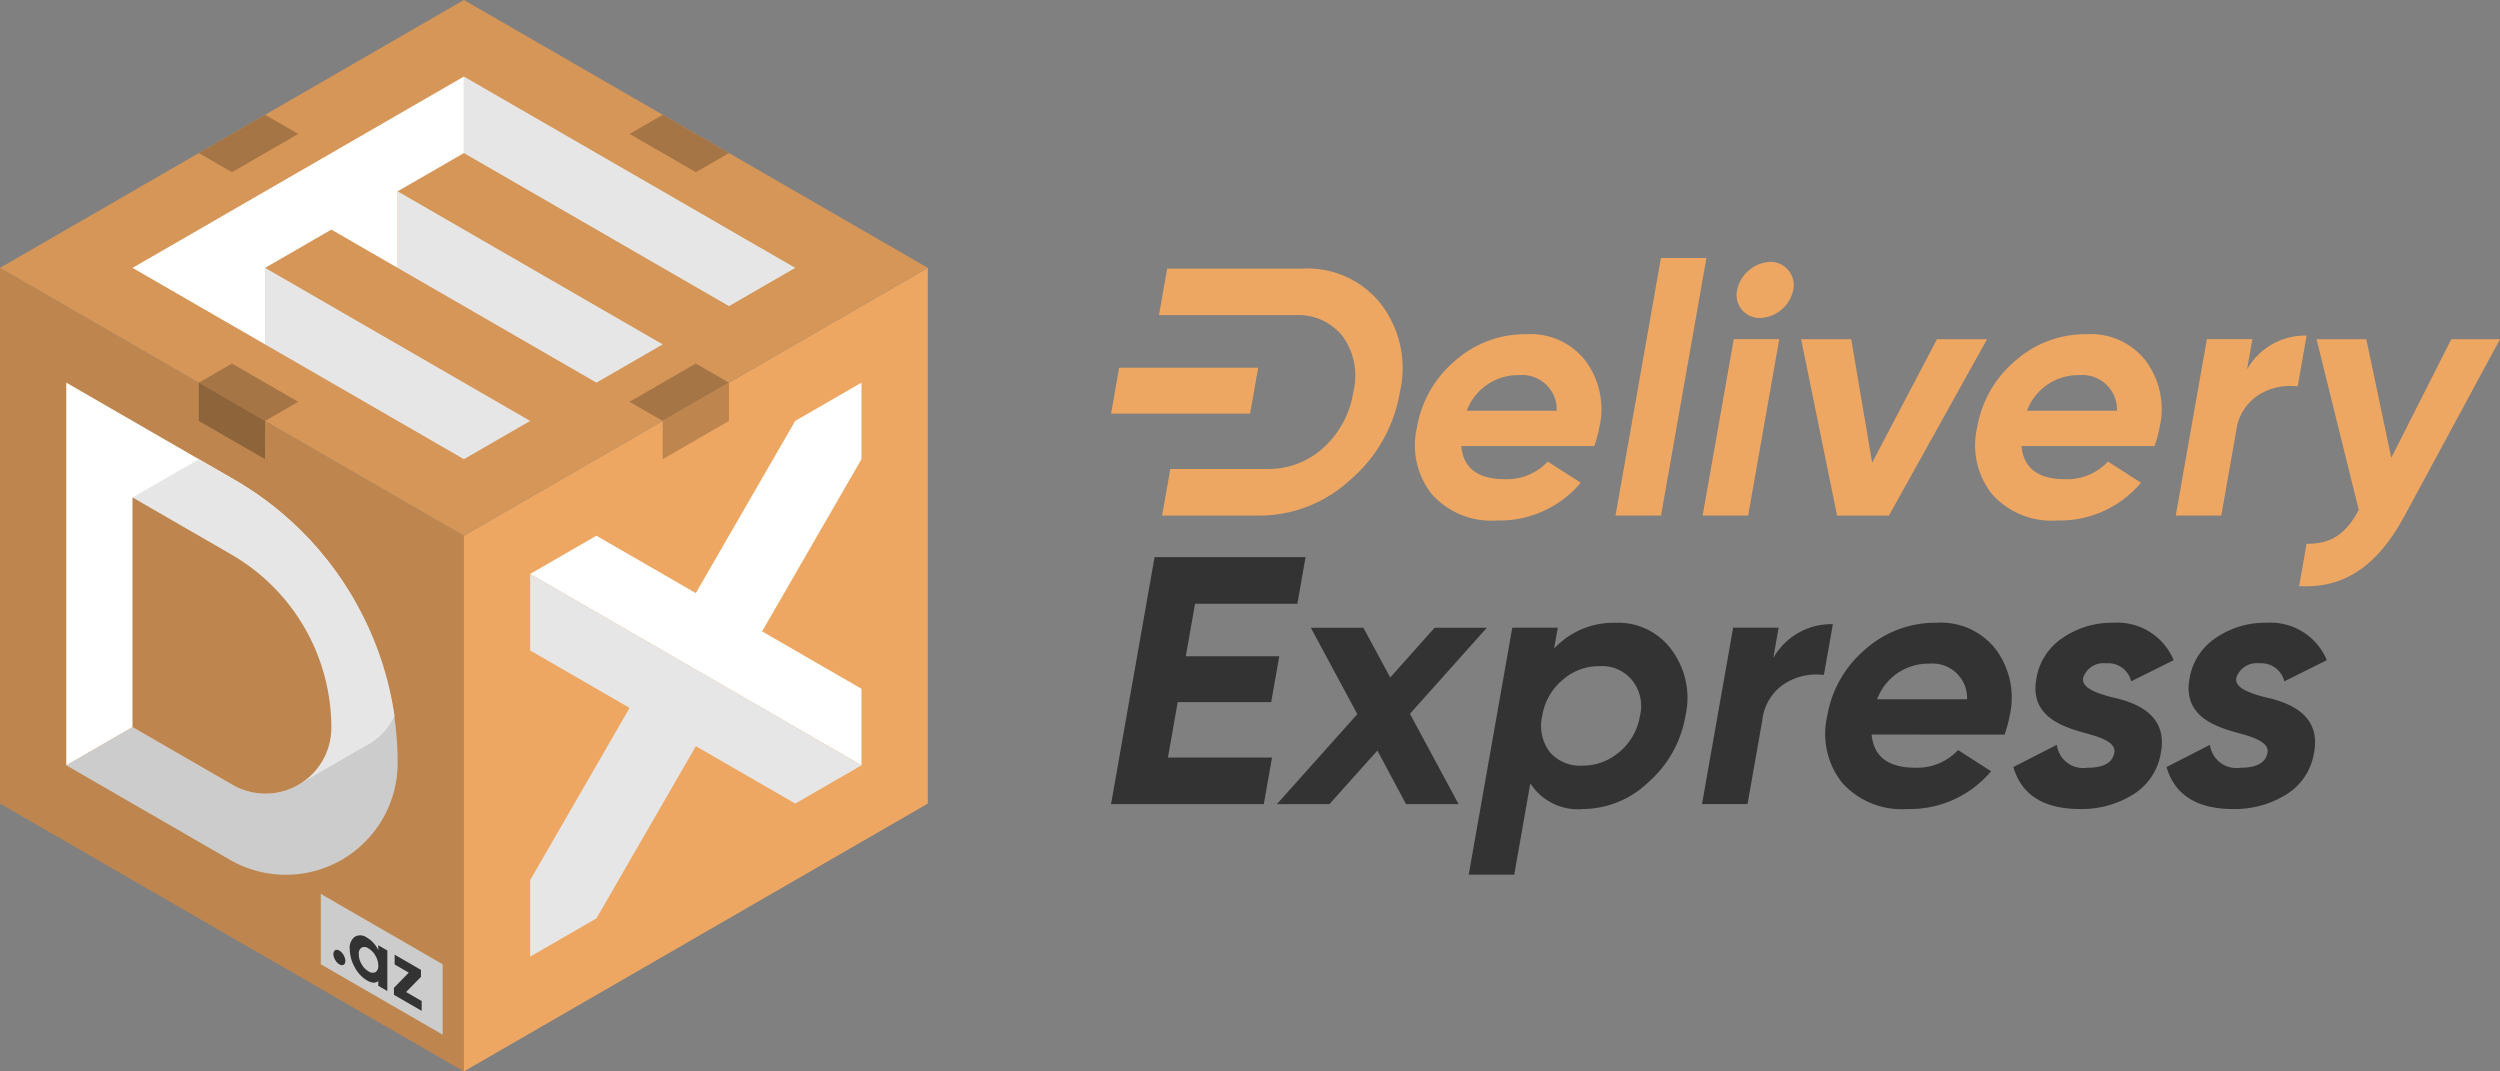 <svg xmlns="http://www.w3.org/2000/svg" width="210" height="90" viewBox="0 0 210 90">
  <rect x="0" y="0" width="210" height="90" fill="#808080" stroke="none"/>
  <g id="Group_45" data-name="Group 45" transform="translate(3392.678 -5390.536)">
    <g id="Group_42" data-name="Group 42" transform="translate(-3392.678 5390.536)">
      <path id="Path_3360" data-name="Path 3360" d="M-3392.678,5465.536v45l38.968,22.5v-45Z" transform="translate(3392.678 -5443.036)" fill="#be864e"/>
      <path id="Path_3361" data-name="Path 3361" d="M-3374.122,5572.285h0l13.748,7.938a9.391,9.391,0,0,0,14.086-8.133h0a27.481,27.481,0,0,0-3.685-13.75Z" transform="translate(3379.689 -5508)" fill="#ccc"/>
      <path id="Path_3362" data-name="Path 3362" d="M-3360.037,5505.812l-14.085-8.131v32.142l24.15-13.944A27.484,27.484,0,0,0-3360.037,5505.812Z" transform="translate(3379.689 -5465.538)" fill="#fff"/>
      <path id="Path_3363" data-name="Path 3363" d="M-3347.048,5520.825l-2.941-1.7-5.577,3.208v19.286l8.4,4.851a5.48,5.48,0,0,0,5.542-.007l.02-.01.02-.012.019-.01.019-.012.02-.01.019-.012.019-.011.019-.011.02-.011.02-.012.02-.01.019-.012.019-.012.02-.01.019-.012.019-.01.02-.012.019-.011.02-.011.019-.011.02-.011.019-.011.02-.012.019-.012.019-.01.02-.012.019-.01.019-.012.02-.011.02-.011.019-.011.019-.011.02-.011.019-.012.019-.012.02-.01.019-.012.02-.01.02-.012.019-.01.02-.012.02-.011.019-.011.02-.011.019-.012.02-.012.019-.01.019-.012.02-.01.019-.012.02-.01.019-.012.02-.011.019-.011.019-.011.02-.012.019-.012.02-.01.019-.012.02-.01.019-.012.02-.01.019-.012.019-.011.02-.011.019-.011.019-.012.02-.01.02-.012.019-.012.02-.01.019-.012.02-.01.02-.012.019-.011.02-.011.019-.011.02-.011.019-.011.019-.012.02-.012.019-.01.02-.012.019-.01.019-.012.02-.011.019-.011.02-.011.019-.011.02-.011.019-.012.02-.012.019-.01.02-.012.019-.01.019-.012.02-.01.019-.012.019-.011.019-.011.019-.011.02-.012.019-.012.019-.01.02-.012.02-.011.019-.012.02-.01.019-.012.019-.011.02-.011.019-.011.02-.012.019-.012.019-.01.02-.012.02-.01.019-.012.019-.01.02-.012.02-.011.019-.011.02-.011.019-.011.02-.012.019-.01.02-.012.019-.01.02-.012.019-.01.019-.012.02-.011.02-.011.019-.011.02-.011.019-.011.02-.012.02-.012.019-.01.019-.012.019-.01.02-.012.02-.01.019-.012.02-.011.019-.011.02-.011.019-.012.019-.012.02-.01.019-.012.019-.01.02-.012.019-.01.019-.012.02-.011.019-.011.019-.011.02-.012.019-.012.02-.01.019-.012.019-.01.02-.012.02-.01.019-.012.019-.011.019-.011.02-.011.019-.012.02-.012.019-.01.02-.012.019-.01.02-.012.019-.01.02-.012.019-.011.019-.011.02-.011.02-.011.019-.011.019-.012.02-.012.019-.011.02-.012.019-.01.019-.012.02-.011.019-.011.02-.011.019-.011.02-.012.019-.01.02-.012.02-.011.019-.012.02-.01.019-.012.019-.011.019-.011.02-.011.019-.011.02-.012.019-.01.02-.012.02-.01.019-.012.019-.01.019-.012.02-.01.02-.012.019-.011.02-.011.019-.011.02-.012.019-.012.019-.01.02-.012.02-.011.019-.012.019-.01.02-.012.019-.011.02-.011.019-.011.019-.012.02-.012.019-.01.02-.012.019-.011.02-.012.019-.01.019-.012.02-.011.02-.011.019-.011.02-.011.02-.012.019-.01.02-.012.019-.01.02-.012.02-.01.019-.012.02-.011.019-.011.02-.011.019-.011.02-.012.019-.01.019-.012.02-.01.019-.012.02-.01.019-.012.019-.01.02-.012.019-.011.02-.012.019-.012.02-.01.019-.012.019-.011.02-.012.019-.01.02-.012.02-.011.019-.011.019-.011.02-.011.019-.012.019-.01.019-.012.02-.01.02-.012.019-.01.02-.012.019-.011.02-.011.019-.011.019-.011.02-.012.019-.01.02-.012.019-.01.02-.012.019-.01.02-.012.019-.01.019-.012.02-.011.019-.011.019-.011.02-.012.019-.012.02-.01.02-.012.019-.011a5.537,5.537,0,0,0,2.248-2.424A27.5,27.5,0,0,0-3347.048,5520.825Z" transform="translate(3366.699 -5480.55)" fill="#e6e6e6"/>
      <path id="Path_3364" data-name="Path 3364" d="M-3355.566,5529.821v19.286l8.4,4.851a5.533,5.533,0,0,0,8.3-4.792h0a16.806,16.806,0,0,0-8.4-14.553Z" transform="translate(3366.699 -5488.035)" fill="#be864e"/>
      <path id="Path_3365" data-name="Path 3365" d="M-3262.785,5533.036l38.967-22.5v-45l-38.967,22.5Z" transform="translate(3301.753 -5443.036)" fill="#eda762"/>
      <path id="Path_3366" data-name="Path 3366" d="M-3216.4,5523.393l-8.35-4.821,8.35-14.464v-6.429l-5.566,3.214-8.351,14.465-8.35-4.822-5.567,3.214,27.834,16.072Z" transform="translate(3288.764 -5465.536)" fill="#fff"/>
      <path id="Path_3367" data-name="Path 3367" d="M-3244.229,5551.25h0v6.428l8.35,4.822-8.35,14.465v6.428l5.567-3.215,8.35-14.463,8.351,4.821,5.566-3.215h0Z" transform="translate(3288.764 -5503.037)" fill="#e6e6e6"/>
      <path id="Path_3368" data-name="Path 3368" d="M-3392.678,5413.036l38.968-22.5,38.968,22.5-38.968,22.5Z" transform="translate(3392.678 -5390.536)" fill="#d59658"/>
      <path id="Path_3369" data-name="Path 3369" d="M-3281.342,5444.108v6.429l5.567,3.213,11.134,6.429,5.566-3.213Z" transform="translate(3314.742 -5428.037)" fill="#e6e6e6"/>
      <path id="Path_3370" data-name="Path 3370" d="M-3318.454,5465.536v6.429l16.7,9.642,5.567-3.213-5.567-3.215Z" transform="translate(3340.721 -5443.036)" fill="#e6e6e6"/>
      <path id="Path_3371" data-name="Path 3371" d="M-3338.865,5424.821l5.567,3.215v-6.429l5.567-3.214v-6.428l-27.834,16.072,11.134,6.428v-6.428Z" transform="translate(3366.699 -5405.536)" fill="#fff"/>
      <path id="Path_3372" data-name="Path 3372" d="M-3240.518,5431.25l5.566-3.213-27.834-16.072v6.428Z" transform="translate(3301.753 -5405.536)" fill="#e6e6e6"/>
      <path id="Path_3373" data-name="Path 3373" d="M-3334.227,5492.322l-2.783,1.607,5.567,3.214,2.783-1.606Z" transform="translate(3353.711 -5461.786)" fill="#a67545"/>
      <path id="Path_3374" data-name="Path 3374" d="M-3213.611,5422.679l-2.784,1.607,5.566,3.214,2.784-1.607Z" transform="translate(3269.28 -5413.036)" fill="#a67545"/>
      <path id="Path_3375" data-name="Path 3375" d="M-3331.443,5500.893l-5.567-3.214,0,3.217,5.562,3.212Z" transform="translate(3353.711 -5465.536)" fill="#8e643b"/>
      <path id="Path_3376" data-name="Path 3376" d="M-3216.4,5495.538l2.783,1.606,5.567-3.214-2.784-1.607Z" transform="translate(3269.28 -5461.786)" fill="#a67545"/>
      <path id="Path_3377" data-name="Path 3377" d="M-3337.01,5425.893l2.783,1.607,5.566-3.214-2.783-1.607Z" transform="translate(3353.711 -5413.036)" fill="#a67545"/>
      <path id="Path_3378" data-name="Path 3378" d="M-3201.55,5497.679l-5.567,3.214v3.215l5.567-3.215Z" transform="translate(3262.785 -5465.536)" fill="#be864e"/>
      <g id="Group_41" data-name="Group 41" transform="translate(26.947 75.088)">
        <path id="Path_3379" data-name="Path 3379" d="M-3292.617,5646.741v5.912l-10.237-5.912v-5.911Z" transform="translate(3302.854 -5640.83)" fill="#ccc"/>
        <g id="Group_40" data-name="Group 40" transform="translate(1.061 3.475)">
          <path id="Path_3380" data-name="Path 3380" d="M-3299.173,5657.333c-.2-.338-.2-.7,0-.817s.513.073.708.409.2.706,0,.817S-3298.978,5657.67-3299.173,5657.333Z" transform="translate(3299.319 -5655.262)" fill="#333"/>
          <path id="Path_3381" data-name="Path 3381" d="M-3292.355,5653.25l.761.439v3.407l-.761-.44v-.4c-.23.2-.549.18-.961-.058a2.783,2.783,0,0,1-1.015-1.1,3.17,3.17,0,0,1-.418-1.523,1.155,1.155,0,0,1,.418-1.032.92.92,0,0,1,1.015.062,2.4,2.4,0,0,1,.961,1.053Zm-.82,2.19a.571.571,0,0,0,.584.071.59.59,0,0,0,.236-.559,1.6,1.6,0,0,0-.236-.824,1.567,1.567,0,0,0-.584-.609.553.553,0,0,0-.584-.066.59.59,0,0,0-.23.555,1.668,1.668,0,0,0,.23.828A1.594,1.594,0,0,0-3293.175,5655.441Z" transform="translate(3296.121 -5652.413)" fill="#333"/>
          <path id="Path_3382" data-name="Path 3382" d="M-3281.357,5660.988l1.31.756v.824l-2.33-1.346v-.585l1.245-1.277-1.186-.686v-.824l2.212,1.278v.585Z" transform="translate(3287.46 -5656.22)" fill="#333"/>
        </g>
      </g>
    </g>
    <g id="Group_44" data-name="Group 44" transform="translate(-3299.347 5412.209)">
      <path id="Path_3383" data-name="Path 3383" d="M-2992.56,5493.506c.175,1.867,1.406,2.786,3.687,2.786a4.717,4.717,0,0,0,3.581-1.483l2.769,1.779a8.9,8.9,0,0,1-7.02,3.17,6.7,6.7,0,0,1-5.5-2.222,6.6,6.6,0,0,1-1.236-5.6,9.334,9.334,0,0,1,3.176-5.571,8.856,8.856,0,0,1,6.027-2.252,5.821,5.821,0,0,1,4.966,2.252,6.793,6.793,0,0,1,1.151,5.571,10.852,10.852,0,0,1-.425,1.571Zm8.02-2.964a2.9,2.9,0,0,0-3.147-2.992,4.58,4.58,0,0,0-4.41,2.992Z" transform="translate(3021.974 -5477.711)" fill="#eda762"/>
      <path id="Path_3384" data-name="Path 3384" d="M-2940.336,5484.41l3.814-21.633h3.823l-3.814,21.633Z" transform="translate(2982.708 -5462.777)" fill="#eda762"/>
      <path id="Path_3385" data-name="Path 3385" d="M-2915.937,5485.169l2.613-14.817h3.822l-2.613,14.817Zm2.895-18.936a2.982,2.982,0,0,1,2.759-2.371,1.953,1.953,0,0,1,1.953,2.371,2.953,2.953,0,0,1-2.783,2.341A1.927,1.927,0,0,1-2913.042,5466.234Z" transform="translate(2965.629 -5463.537)" fill="#eda762"/>
      <path id="Path_3386" data-name="Path 3386" d="M-2876.953,5485.5h4.209l-8.243,14.817h-4.356l-3.018-14.817h4.208l1.757,10.372Z" transform="translate(2946.326 -5478.68)" fill="#eda762"/>
      <path id="Path_3387" data-name="Path 3387" d="M-2835.694,5493.506c.175,1.867,1.406,2.786,3.687,2.786a4.717,4.717,0,0,0,3.581-1.483l2.768,1.779a8.9,8.9,0,0,1-7.02,3.17,6.705,6.705,0,0,1-5.5-2.222,6.6,6.6,0,0,1-1.235-5.6,9.334,9.334,0,0,1,3.176-5.571,8.858,8.858,0,0,1,6.028-2.252,5.822,5.822,0,0,1,4.967,2.252,6.8,6.8,0,0,1,1.151,5.571,10.981,10.981,0,0,1-.425,1.571Zm8.02-2.964a2.9,2.9,0,0,0-3.147-2.992,4.58,4.58,0,0,0-4.41,2.992Z" transform="translate(2912.168 -5477.711)" fill="#eda762"/>
      <path id="Path_3388" data-name="Path 3388" d="M-2777.485,5487.354a5.592,5.592,0,0,1,5.006-2.845l-.752,4.268a4.946,4.946,0,0,0-3.267.711,4.17,4.17,0,0,0-1.9,3.053l-1.249,7.082h-3.823l2.613-14.817h3.823Z" transform="translate(2872.903 -5477.99)" fill="#eda762"/>
      <path id="Path_3389" data-name="Path 3389" d="M-2736.14,5485.5h4.089l-8.006,14.817c-2.293,4.267-5.112,6.135-8.868,5.926l.627-3.556c2.039.03,3.317-.83,4.383-2.844l-3.546-14.343h4.178l2.1,9.958Z" transform="translate(2848.72 -5478.68)" fill="#eda762"/>
      <path id="Path_3390" data-name="Path 3390" d="M-3069.9,5497.349h-11.678l.679-3.853h11.678Z" transform="translate(3081.577 -5484.281)" fill="#eda762"/>
      <path id="Path_3391" data-name="Path 3391" d="M-3049.512,5468.731a7.87,7.87,0,0,0-6.584-2.993h-11.389l-.689,3.913h11.389a4.743,4.743,0,0,1,4.067,1.808,5.671,5.671,0,0,1,.868,4.652,7.954,7.954,0,0,1-2.514,4.682,6.837,6.837,0,0,1-4.7,1.779h-8.157l-.69,3.913h8.157a11.241,11.241,0,0,0,7.64-2.994,12.366,12.366,0,0,0,4.175-7.379A8.853,8.853,0,0,0-3049.512,5468.731Z" transform="translate(3072.196 -5464.85)" fill="#eda762"/>
      <g id="Group_43" data-name="Group 43" transform="translate(0 25.128)">
        <path id="Path_3392" data-name="Path 3392" d="M-2964.39,5567.191a6.771,6.771,0,0,1,1.157,5.542,9.521,9.521,0,0,1-3.116,5.572,8,8,0,0,1-5.494,2.251,4.726,4.726,0,0,1-4.419-2.163l-1.353,7.675h-3.823l3.658-20.744h3.823l-.309,1.749a6.843,6.843,0,0,1,5.182-2.163A5.558,5.558,0,0,1-2964.39,5567.191Zm-7.522,9.72a4.7,4.7,0,0,0,3.138-1.156,4.971,4.971,0,0,0,1.718-3.023,3.449,3.449,0,0,0-.658-2.993,3.252,3.252,0,0,0-2.725-1.186,4.609,4.609,0,0,0-3.143,1.186,4.939,4.939,0,0,0-1.683,2.993,3.647,3.647,0,0,0,.623,3.023A3.336,3.336,0,0,0-2971.912,5576.911Z" transform="translate(3011.48 -5559.398)" fill="#333"/>
        <path id="Path_3393" data-name="Path 3393" d="M-2910.132,5568.149a5.591,5.591,0,0,1,5.006-2.845l-.753,4.267a4.961,4.961,0,0,0-3.267.711,4.173,4.173,0,0,0-1.9,3.052l-1.249,7.083h-3.823l2.613-14.818h3.823Z" transform="translate(2965.756 -5559.674)" fill="#333"/>
        <path id="Path_3394" data-name="Path 3394" d="M-2877.66,5574.3c.174,1.866,1.405,2.785,3.687,2.785a4.714,4.714,0,0,0,3.58-1.481l2.769,1.779a8.9,8.9,0,0,1-7.019,3.17,6.708,6.708,0,0,1-5.506-2.222,6.6,6.6,0,0,1-1.235-5.6,9.332,9.332,0,0,1,3.175-5.572,8.866,8.866,0,0,1,6.027-2.251,5.827,5.827,0,0,1,4.967,2.251,6.8,6.8,0,0,1,1.151,5.572,10.957,10.957,0,0,1-.426,1.571Zm8.02-2.963a2.9,2.9,0,0,0-3.146-2.993,4.58,4.58,0,0,0-4.41,2.993Z" transform="translate(2941.544 -5559.398)" fill="#333"/>
        <path id="Path_3395" data-name="Path 3395" d="M-2820.676,5571.162c2.085.445,4.717,1.482,4.129,4.652a5.051,5.051,0,0,1-2.34,3.527,8.2,8.2,0,0,1-4.452,1.214c-3.052,0-4.918-1.185-5.6-3.526l3.648-1.867a2.242,2.242,0,0,0,2.565,1.926c1.364,0,2.118-.414,2.269-1.274.141-.8-.966-1.244-2.409-1.629-2.094-.564-4.688-1.482-4.144-4.564a5.082,5.082,0,0,1,2.206-3.437,7.28,7.28,0,0,1,4.255-1.274,5.123,5.123,0,0,1,5.077,3.141l-3.573,1.777a1.983,1.983,0,0,0-2.1-1.512,1.8,1.8,0,0,0-1.933,1.215C-2823.226,5570.333-2822.119,5570.777-2820.676,5571.162Z" transform="translate(2904.731 -5559.398)" fill="#333"/>
        <path id="Path_3396" data-name="Path 3396" d="M-2777.8,5571.162c2.084.445,4.717,1.482,4.128,4.652a5.05,5.05,0,0,1-2.341,3.527,8.2,8.2,0,0,1-4.452,1.214c-3.052,0-4.917-1.185-5.6-3.526l3.648-1.867a2.242,2.242,0,0,0,2.565,1.926c1.363,0,2.118-.414,2.269-1.274.141-.8-.965-1.244-2.409-1.629-2.094-.564-4.688-1.482-4.144-4.564a5.08,5.08,0,0,1,2.207-3.437,7.277,7.277,0,0,1,4.254-1.274,5.123,5.123,0,0,1,5.077,3.141l-3.573,1.777a1.983,1.983,0,0,0-2.1-1.512,1.8,1.8,0,0,0-1.933,1.215C-2780.354,5570.333-2779.247,5570.777-2777.8,5571.162Z" transform="translate(2874.722 -5559.398)" fill="#333"/>
        <path id="Path_3397" data-name="Path 3397" d="M-3076.8,5563.369h8.742l-.69,3.911h-12.832l3.657-20.745h12.684l-.69,3.912h-8.594l-.779,4.416h7.853l-.679,3.853h-7.853Z" transform="translate(3081.577 -5546.536)" fill="#333"/>
        <path id="Path_3398" data-name="Path 3398" d="M-3019.889,5581.108h-4.415l-2.406-4.5-4.025,4.5h-4.416l6.756-7.557-3.906-7.26h4.415l2.256,4.179,3.73-4.179h4.386l-6.461,7.231Z" transform="translate(3049.079 -5560.363)" fill="#333"/>
      </g>
    </g>
  </g>
</svg>
